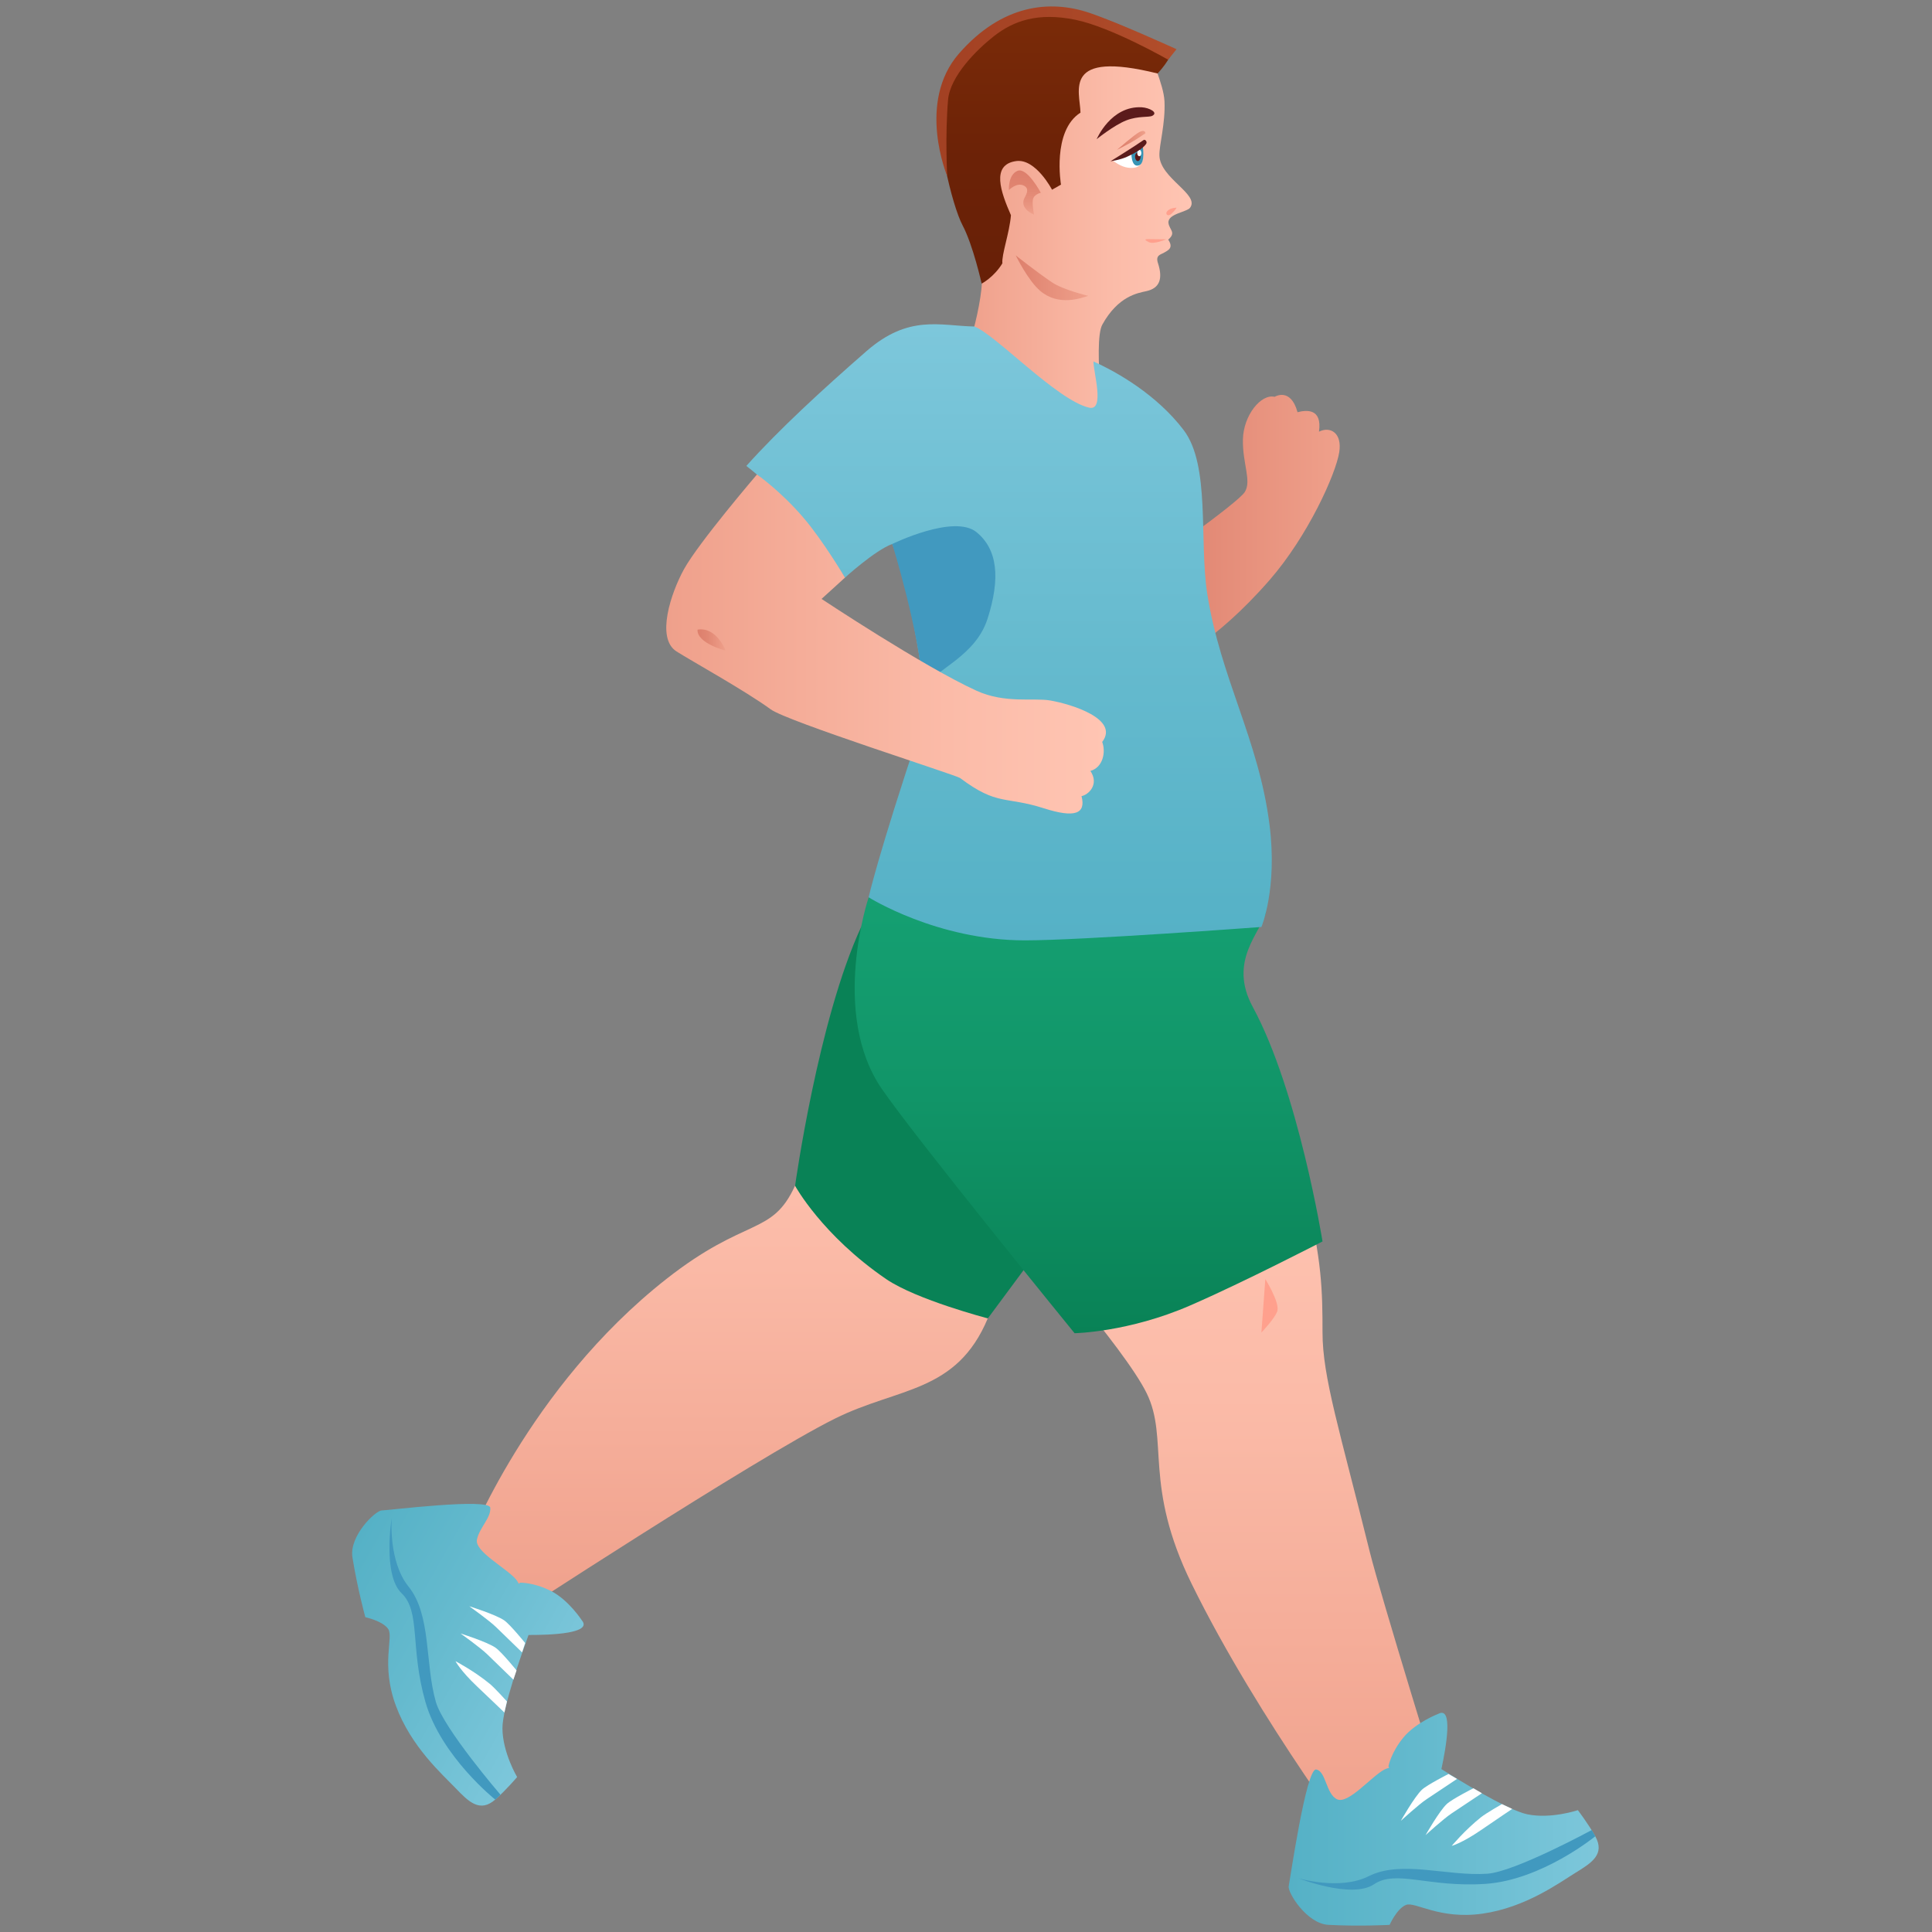 <?xml version="1.0" encoding="utf-8"?>
<!-- Generator: Adobe Illustrator 27.3.1, SVG Export Plug-In . SVG Version: 6.00 Build 0)  -->
<svg version="1.1" id="Слой_1" xmlns="http://www.w3.org/2000/svg" xmlns:xlink="http://www.w3.org/1999/xlink" x="0px" y="0px"
	 viewBox="0 0 300 300" style="enable-background:new 0 0 300 300;" xml:space="preserve">
<rect x="0" y="0" width="300" height="300" fill="#808080" stroke="none"/>
<style type="text/css">
	.st0{fill:url(#SVGID_1_);}
	.st1{fill:url(#SVGID_00000131350703756426163500000007799475376979449243_);}
	.st2{fill:url(#SVGID_00000131336410560660246670000004121277133069410944_);}
	.st3{fill:url(#SVGID_00000174574201971761380000000012028266665150202010_);}
	.st4{fill:#098256;}
	.st5{fill:url(#SVGID_00000013157893207528158870000017534130875147087008_);}
	.st6{fill:url(#SVGID_00000096747609877900476120000000637619024150666670_);}
	.st7{fill:url(#SVGID_00000029018040048367152050000017132874970303970455_);}
	.st8{fill:#4199BF;}
	.st9{fill:url(#SVGID_00000082346043981622420970000011603404025010316682_);}
	.st10{fill:url(#SVGID_00000106132828055730735980000007096126327536800907_);}
	.st11{fill:#FFFFFF;}
	.st12{fill:url(#SVGID_00000152262756105109776520000015753091649655761547_);}
	.st13{fill:#5B1B1B;}
	.st14{fill:url(#SVGID_00000147927655747518558450000007167131433752557453_);}
	.st15{fill:url(#SVGID_00000072242411280805426160000013647155585539049365_);}
	.st16{fill:#FFA08D;}
	.st17{fill:url(#SVGID_00000067928536970651838330000011944260059124433812_);}
	.st18{fill:#3794B5;}
	.st19{fill:url(#SVGID_00000061439861826432936170000011467498485169469323_);}
	.st20{fill:url(#SVGID_00000182490997580504081710000010460337348520833460_);}
</style>
<g>
	
		<linearGradient id="SVGID_1_" gradientUnits="userSpaceOnUse" x1="90.759" y1="82.08" x2="120.238" y2="82.08" gradientTransform="matrix(-1 0 0 1 298.781 0)">
		<stop  offset="0" style="stop-color:#EFA08B"/>
		<stop  offset="0.64" style="stop-color:#E48C78"/>
		<stop  offset="0.995" style="stop-color:#DD7F6C"/>
	</linearGradient>
	<path class="st0" d="M197.92,61.62c-2.11-0.5-4.84,2.87-4.92,6.61c-0.08,3.74,1.38,6.44,0.29,8.17
		c-1.1,1.73-14.74,11.32-14.74,11.32l3.17,15.12c0,0,6.69-2.76,15.41-12.76c5.96-6.84,10.3-16.48,10.83-19.88
		c0.46-2.97-1.38-4.05-3.15-3.17c0.53-3.68-2.01-3.37-3.33-3.02C200.4,60.07,197.92,61.62,197.92,61.62z"/>
	
		<linearGradient id="SVGID_00000026163070458930362000000011288402222079361666_" gradientUnits="userSpaceOnUse" x1="113.749" y1="37.752" x2="148.962" y2="37.752" gradientTransform="matrix(-1 0 0 1 298.781 0)">
		<stop  offset="0" style="stop-color:#FFC5B3"/>
		<stop  offset="0.364" style="stop-color:#FBBBA8"/>
		<stop  offset="1" style="stop-color:#EFA08B"/>
	</linearGradient>
	<path style="fill:url(#SVGID_00000026163070458930362000000011288402222079361666_);" d="M152.31,40.7
		c-1.09-4.62-0.67-9.28-0.67-9.28s9.26-28.74,23.17-24.28c2.27,0.73,4.15,1.93,4.94,4.28c0.42,1.24,1,2.89,1.07,4.31
		c0.16,3.46-0.83,6.78-0.79,8.4c0.08,3.55,6.31,6.06,4.76,8.13c-0.51,0.68-3.54,0.94-3.35,2.38c0.14,1.05,1.25,1.46-0.04,2.57
		c0.86,1.29,0.02,1.64-0.71,2.06c-0.43,0.25-1.29,0.35-0.89,1.56c0.8,2.44,0.29,3.92-1.8,4.38c-1.35,0.3-4.37,0.76-6.83,5.19
		c-1.53,2.77,0.57,18.44,0.57,18.44l-21.92-13.07C149.82,55.76,153.4,45.32,152.31,40.7z"/>
	
		<linearGradient id="SVGID_00000083783379139343180790000014456352058122531474_" gradientUnits="userSpaceOnUse" x1="134.834" y1="1.533" x2="134.834" y2="44.04" gradientTransform="matrix(-1 0 0 1 298.781 0)">
		<stop  offset="0" style="stop-color:#7B2B08"/>
		<stop  offset="0.067" style="stop-color:#792A08"/>
		<stop  offset="0.542" style="stop-color:#6C2207"/>
		<stop  offset="1" style="stop-color:#682007"/>
	</linearGradient>
	<path style="fill:url(#SVGID_00000083783379139343180790000014456352058122531474_);" d="M179.75,11.41c0,0,2.15-2.23,2.38-3.97
		c-2.11,0.08-11.07-6.52-18.81-5.86c-9.4,0.79-16.69,7.8-17.43,13.47c-0.74,5.67,1.93,16.83,3.57,19.92
		c1.64,3.09,2.97,9.07,2.97,9.07s1.89-0.97,3.22-3.15c-0.14-1.35,1.1-4.7,1.33-7.47c-1.56-3.56-3.15-7.87,0.82-8.41
		c3.03-0.41,5.56,4.45,5.56,4.45l1.39-0.79c0,0-1.43-8.34,3.03-11.18C167.69,14.13,164.89,7.73,179.75,11.41z"/>
	
		<linearGradient id="SVGID_00000096017187727416708130000015283211344683660685_" gradientUnits="userSpaceOnUse" x1="180.549" y1="158.322" x2="180.549" y2="252.004" gradientTransform="matrix(-1 0 0 1 298.781 0)">
		<stop  offset="0" style="stop-color:#FFC5B3"/>
		<stop  offset="0.364" style="stop-color:#FBBBA8"/>
		<stop  offset="1" style="stop-color:#EFA08B"/>
	</linearGradient>
	<path style="fill:url(#SVGID_00000096017187727416708130000015283211344683660685_);" d="M163.82,180.54
		c0,0-6.26,14.23-10.44,24.18c-4.87,11.62-13.88,10.66-23.73,15.56C117.22,226.46,78.19,252,78.19,252l-5.54-12.3
		c0,0,9.36-24.23,30.81-41.09c12.44-9.78,16.39-6.63,19.99-14.49c3.27-7.14,16.09-25.81,16.09-25.81L163.82,180.54z"/>
	<path class="st4" d="M166.19,187.45l-12.8,17.27c0,0-11.07-2.89-15.78-6.1c-9.96-6.81-14.15-14.49-14.15-14.49
		s3.58-25.81,10.26-40.19C145.89,142.84,166.19,187.45,166.19,187.45z"/>
	
		<linearGradient id="SVGID_00000114756210572666055860000012369629547234590879_" gradientUnits="userSpaceOnUse" x1="107.46" y1="175.318" x2="107.46" y2="289.158" gradientTransform="matrix(-1 0 0 1 298.781 0)">
		<stop  offset="0" style="stop-color:#FFC5B3"/>
		<stop  offset="0.364" style="stop-color:#FBBBA8"/>
		<stop  offset="1" style="stop-color:#EFA08B"/>
	</linearGradient>
	<path style="fill:url(#SVGID_00000114756210572666055860000012369629547234590879_);" d="M190.45,175.32
		c0,0,10.64,3.49,12.29,10.12c2.53,10.17,2.62,15.07,2.62,21.48c0,6.92,2.67,15.2,7.34,34.06c1.65,6.67,11.49,38.51,11.49,38.51
		l-12,9.68c0,0-16.69-21.93-27.14-43.21c-7.57-15.41-3.5-22.47-6.99-29.61c-3.49-7.14-19.58-25.14-19.58-25.14
		S186.56,185.11,190.45,175.32z"/>
	
		<linearGradient id="SVGID_00000134242992812056113930000012163563577974790023_" gradientUnits="userSpaceOnUse" x1="129.75" y1="139.246" x2="129.75" y2="207.028" gradientTransform="matrix(-1 0 0 1 298.781 0)">
		<stop  offset="0" style="stop-color:#15A072"/>
		<stop  offset="0.456" style="stop-color:#119568"/>
		<stop  offset="1" style="stop-color:#098256"/>
	</linearGradient>
	<path style="fill:url(#SVGID_00000134242992812056113930000012163563577974790023_);" d="M196.59,141.58
		c-0.75,3.2-5.96,7.59-2.06,14.78c7.08,13.05,10.83,36.41,10.83,36.41s-12.25,6.34-20.57,9.95c-9.57,4.16-17.93,4.3-17.93,4.3
		s-24.42-29.95-29.9-37.89c-8.14-11.79-2.07-29.81-2.07-29.81S174.06,138.57,196.59,141.58z"/>
	
		<linearGradient id="SVGID_00000036956188254571139650000002670941243946076801_" gradientUnits="userSpaceOnUse" x1="142.094" y1="50.358" x2="142.094" y2="146.02" gradientTransform="matrix(-1 0 0 1 298.781 0)">
		<stop  offset="0" style="stop-color:#7DC7DB"/>
		<stop  offset="0.543" style="stop-color:#65BACE"/>
		<stop  offset="1" style="stop-color:#55B1C6"/>
	</linearGradient>
	<path style="fill:url(#SVGID_00000036956188254571139650000002670941243946076801_);" d="M169.79,56.13
		c3.71,1.66,9.83,5.17,14,10.64c4.19,5.5,2.39,17.16,3.67,25.41c2.03,13.07,8.01,22.7,9.67,35.89c1.26,9.95-1.26,15.87-1.26,15.87
		s-27.91,2.08-36.73,2.08c-13.65,0-24.26-6.69-24.26-6.69s1.52-6.76,8.03-26.2c2.09-6.23-3.23-26.39-4.37-28.66
		c-2.7,1-7.34,5.23-7.34,5.23s-6.64-10.67-15.31-17.35c5.05-5.64,11.8-11.84,18.64-17.81c6.6-5.76,11.45-3.94,16.76-3.84
		c3.23,1.18,12.86,11.47,17.82,12.6C171.6,63.87,169.79,57.83,169.79,56.13z"/>
	<path class="st8" d="M138.55,84.47c0,0,9.59-4.7,13.09-1.83c3.27,2.68,3.72,7.15,1.71,13.43c-1.86,5.79-7.83,7.73-10.04,10.75
		C142.81,98.21,138.55,84.47,138.55,84.47z"/>
	
		<linearGradient id="SVGID_00000111153793902010364110000012704502450602047146_" gradientUnits="userSpaceOnUse" x1="127.04" y1="100.011" x2="195.322" y2="100.011" gradientTransform="matrix(-1 0 0 1 298.781 0)">
		<stop  offset="0" style="stop-color:#FFC5B3"/>
		<stop  offset="0.364" style="stop-color:#FBBBA8"/>
		<stop  offset="1" style="stop-color:#EFA08B"/>
	</linearGradient>
	<path style="fill:url(#SVGID_00000111153793902010364110000012704502450602047146_);" d="M106.19,88.42
		c2.25-4.11,11.35-14.74,11.35-14.74s3.64,2.53,7.21,6.7c3.05,3.56,6.46,9.31,6.46,9.31l-3.64,3.31c0,0,15.8,10.49,24.07,14.26
		c4.44,2.02,8.83,1.06,11.44,1.51c3.33,0.58,10.78,2.89,8.07,6.44c0.6,1.61,0.1,3.96-1.83,4.5c1.43,2.16-0.37,3.73-1.38,3.91
		c0.72,2.77-1.07,3.42-5.82,1.9c-6.07-1.94-7.22-0.34-13.04-4.71c-0.72-0.49-26.83-8.78-29.4-10.66c-3.92-2.87-12.35-7.54-14.64-9
		C101.82,99.09,104.19,92.07,106.19,88.42z"/>
	<g>
		
			<linearGradient id="SVGID_00000170965660147687403760000014446198129801746589_" gradientUnits="userSpaceOnUse" x1="50.532" y1="282.481" x2="98.673" y2="282.481" gradientTransform="matrix(-1 0 0 1 298.781 0)">
			<stop  offset="0" style="stop-color:#7DC7DB"/>
			<stop  offset="0.543" style="stop-color:#65BACE"/>
			<stop  offset="1" style="stop-color:#55B1C6"/>
		</linearGradient>
		<path style="fill:url(#SVGID_00000170965660147687403760000014446198129801746589_);" d="M204.36,274.77
			c1.54,0.19,1.54,3.86,3.28,4.63c1.74,0.77,5.21-3.47,7.33-4.63c0.21-0.11,0.47-0.19,0.74-0.27l-0.11-0.24c0,0,0.39-2.12,2.32-4.46
			c1.93-2.34,5.4-3.67,5.4-3.67c2.36-1.27,1.25,5.1,0.5,8.57c2.35,1.49,10.2,6.36,13.32,7.02c3.69,0.77,7.87-0.64,7.87-0.64
			s1.64,2.15,2.7,4.05c1.54,2.78-0.52,4.11-3.03,5.65c-2.51,1.54-7.72,5.4-14.47,6.37c-6.75,0.96-10.48-1.93-11.9-1.35
			c-1.42,0.58-2.53,3.09-2.53,3.09s-4.53,0.26-9.5,0c-3.38-0.18-6.37-5.05-6.17-6C200.31,291.94,202.82,274.57,204.36,274.77z"/>
		<path class="st8" d="M247.72,285.13c0,0-8.32,6.82-17.1,7.4c-8.78,0.58-13.84-2.26-17.27,0.06c-3.44,2.32-11.74-0.94-11.74-0.94
			s6.43,1.94,10.91-0.31c5.11-2.57,12.16,0.04,18.43-0.39c4.27-0.29,16.21-6.78,16.21-6.78L247.72,285.13z"/>
		<path class="st11" d="M234.81,280.89c0,0-1.84,1.23-4.83,3.28c-2.99,2.05-4.56,2.46-4.56,2.46s2.05-2.46,4.56-4.46
			c0.75-0.6,3.24-2.03,3.24-2.03L234.81,280.89z"/>
		<path class="st11" d="M230.11,278.45c0,0-3.52,2.35-4.7,3.13c-1.27,0.84-4.05,3.38-4.05,3.38s2.11-3.72,3.29-4.83
			c0.82-0.77,4.14-2.45,4.14-2.45L230.11,278.45z"/>
		<path class="st11" d="M226.25,276.23c0,0-3.52,2.35-4.7,3.13c-1.27,0.84-4.03,3.38-4.03,3.38s2.1-3.72,3.27-4.83
			c0.82-0.77,4.14-2.45,4.14-2.45L226.25,276.23z"/>
	</g>
	<g>
		
			<linearGradient id="SVGID_00000033367534452338313580000000674238743417694132_" gradientUnits="userSpaceOnUse" x1="223.998" y1="343.554" x2="264.048" y2="343.554" gradientTransform="matrix(-0.871 -0.491 -0.491 0.871 450.91 74.658)">
			<stop  offset="0" style="stop-color:#7DC7DB"/>
			<stop  offset="0.543" style="stop-color:#65BACE"/>
			<stop  offset="1" style="stop-color:#55B1C6"/>
		</linearGradient>
		<path style="fill:url(#SVGID_00000033367534452338313580000000674238743417694132_);" d="M59.28,234.54
			c0.97-0.01,16.71-1.97,16.85-0.42c0.14,1.55-1.68,3.08-2.07,4.94c-0.39,1.86,4.49,4.36,6.07,6.19c0.15,0.18,0.29,0.42,0.43,0.67
			l0.21-0.16c0,0,2.15-0.07,4.85,1.32c2.69,1.39,4.72,4.51,4.72,4.51c1.73,2.04-4.72,2.3-8.27,2.29c-0.96,2.62-4.07,11.31-4.05,14.5
			c0.02,3.77,2.28,7.56,2.28,7.56s-1.75,2.06-3.39,3.49c-2.39,2.09-4.13,0.36-6.17-1.77c-2.04-2.13-6.91-6.41-9.27-12.8
			c-2.37-6.4-0.32-10.65-1.19-11.91c-0.86-1.26-3.55-1.83-3.55-1.83s-1.21-4.37-2-9.28C54.18,238.5,58.31,234.55,59.28,234.54z"/>
		<path class="st8" d="M76.9,279.44c0,0-8.42-6.7-10.84-15.16c-2.42-8.46-0.71-14-3.69-16.87c-2.99-2.87-1.55-11.67-1.55-11.67
			s-0.54,6.7,2.6,10.6c3.59,4.46,2.53,11.89,4.26,17.93c1.18,4.12,10.04,14.42,10.04,14.42L76.9,279.44z"/>
		<path class="st11" d="M78.32,265.92c0,0-1.59-1.54-4.22-4.03c-2.63-2.49-3.37-3.94-3.37-3.94s2.84,1.48,5.32,3.51
			c0.74,0.6,2.67,2.74,2.67,2.74L78.32,265.92z"/>
		<path class="st11" d="M79.72,260.82c0,0-3.04-2.95-4.05-3.93c-1.09-1.06-4.15-3.24-4.15-3.24s4.08,1.28,5.42,2.2
			c0.93,0.64,3.27,3.53,3.27,3.53L79.72,260.82z"/>
		<path class="st11" d="M81.07,256.58c0,0-3.04-2.95-4.05-3.93c-1.09-1.06-4.15-3.23-4.15-3.23s4.08,1.27,5.41,2.18
			c0.93,0.64,3.27,3.53,3.27,3.53L81.07,256.58z"/>
	</g>
	<path class="st13" d="M177.29,16.66c1.15,0.06,2.62,0.81,1.64,1.32c-0.53,0.28-2.17-0.01-4.03,0.71c-1.91,0.74-4.61,2.92-4.61,2.92
		S172.48,16.4,177.29,16.66z"/>
	
		<linearGradient id="SVGID_00000133514457848335357910000012337554269243473298_" gradientUnits="userSpaceOnUse" x1="139.643" y1="33.314" x2="139.643" y2="26.46" gradientTransform="matrix(-1 0 0 1 298.781 0)">
		<stop  offset="0" style="stop-color:#EFA08B"/>
		<stop  offset="0.278" style="stop-color:#E7917D"/>
		<stop  offset="0.658" style="stop-color:#E08470"/>
		<stop  offset="0.995" style="stop-color:#DD7F6C"/>
	</linearGradient>
	<path style="fill:url(#SVGID_00000133514457848335357910000012337554269243473298_);" d="M161.62,29.94c0,0-2.13-4.02-3.62-3.41
		c-1.49,0.61-1.34,2.99-1.34,2.99s1.19-1.25,2.31-0.7c1.12,0.55,0.14,1.71,0,2.19c-0.47,1.54,1.59,2.31,1.59,2.31
		s-0.31-1.57-0.17-2.32C160.53,30.15,161.62,29.94,161.62,29.94z"/>
	
		<linearGradient id="SVGID_00000088811574176821377970000008655239653748534714_" gradientUnits="userSpaceOnUse" x1="129.798" y1="43.132" x2="141.059" y2="43.132" gradientTransform="matrix(-1 0 0 1 298.781 0)">
		<stop  offset="0" style="stop-color:#EFA08B"/>
		<stop  offset="0.64" style="stop-color:#E48C78"/>
		<stop  offset="0.995" style="stop-color:#DD7F6C"/>
	</linearGradient>
	<path style="fill:url(#SVGID_00000088811574176821377970000008655239653748534714_);" d="M168.98,45.94c0,0-3.93-0.94-5.63-2.1
		c-2.57-1.74-5.63-4.19-5.63-4.19s1.9,3.92,3.83,5.54C164.39,47.58,167.83,46.31,168.98,45.94z"/>
	<path class="st16" d="M196.48,198.62c0,0,2.17,3.47,1.88,4.88c-0.22,1.03-2.49,3.42-2.49,3.42L196.48,198.62z"/>
	
		<linearGradient id="SVGID_00000093165153434661455460000011779007776593110938_" gradientUnits="userSpaceOnUse" x1="186.114" y1="99.371" x2="190.476" y2="99.371" gradientTransform="matrix(-1 0 0 1 298.781 0)">
		<stop  offset="0" style="stop-color:#EFA08B"/>
		<stop  offset="0.086" style="stop-color:#ED9C87"/>
		<stop  offset="0.635" style="stop-color:#E18773"/>
		<stop  offset="0.995" style="stop-color:#DD7F6C"/>
	</linearGradient>
	<path style="fill:url(#SVGID_00000093165153434661455460000011779007776593110938_);" d="M108.31,97.77
		c2.97-0.48,4.36,3.25,4.36,3.25S108.21,99.91,108.31,97.77z"/>
	<path class="st11" d="M177.23,22.58c0,0,0.36,1.77,0.14,2.46c-0.37,1.13-1.62,1.16-2.61,0.92c-0.99-0.25-1.9-0.99-1.9-0.99
		l2.4-1.43L177.23,22.58z"/>
	<path class="st18" d="M177.44,22.67c0,0,0.44,2.62-0.54,2.99c-1.34,0.5-1.22-2.14-1.22-2.14L177.44,22.67z"/>
	<path class="st13" d="M176.25,24.33c0,0.37,0.19,0.68,0.43,0.68c0.24,0,0.43-0.3,0.43-0.68c0-0.37-0.19-0.68-0.43-0.68
		C176.45,23.65,176.25,23.96,176.25,24.33z"/>
	<path class="st11" d="M176.59,23.76c0,0.27,0.14,0.5,0.32,0.5c0.18,0,0.32-0.22,0.32-0.5c0-0.27-0.14-0.5-0.32-0.5
		C176.74,23.27,176.59,23.49,176.59,23.76z"/>
	<path class="st16" d="M182.69,32.25c0,0-0.18,0.39-0.78,0.94c-0.6,0.55-1.09,0-0.6-0.47C181.81,32.25,182.69,32.25,182.69,32.25z"
		/>
	<path class="st16" d="M181.11,37.15c0,0-1.93,0.84-2.72,0.45c-0.48-0.24-0.87-0.49-0.05-0.47
		C179.63,37.16,181.11,37.15,181.11,37.15z"/>
	<path class="st13" d="M177.57,21.75c0.24-0.17,0.64,0.25,0.39,0.61c-0.54,0.78-1.92,1.52-3,2c-1.09,0.49-2.52,0.68-2.52,0.68
		S176.09,22.79,177.57,21.75z"/>
	
		<linearGradient id="SVGID_00000119821212922584851580000008616739469033476482_" gradientUnits="userSpaceOnUse" x1="120.918" y1="21.798" x2="125.34" y2="21.798" gradientTransform="matrix(-1 0 0 1 298.781 0)">
		<stop  offset="0" style="stop-color:#EFA08B"/>
		<stop  offset="0.156" style="stop-color:#EB9984"/>
		<stop  offset="0.649" style="stop-color:#E18672"/>
		<stop  offset="0.995" style="stop-color:#DD7F6C"/>
	</linearGradient>
	<path style="fill:url(#SVGID_00000119821212922584851580000008616739469033476482_);" d="M177.86,20.69c0,0-1.33,0.93-2.34,1.49
		c-1,0.56-2.08,1.09-2.08,1.09s2.75-2.39,3.47-2.76C177.86,20.02,177.86,20.69,177.86,20.69z"/>
	
		<linearGradient id="SVGID_00000034790407561501054370000013460968614377976231_" gradientUnits="userSpaceOnUse" x1="116.092" y1="14.173" x2="153.378" y2="14.173" gradientTransform="matrix(-1 0 0 1 298.781 0)">
		<stop  offset="0" style="stop-color:#B24E2B"/>
		<stop  offset="0.384" style="stop-color:#AA4727"/>
		<stop  offset="1" style="stop-color:#A34123"/>
	</linearGradient>
	<path style="fill:url(#SVGID_00000034790407561501054370000013460968614377976231_);" d="M182.69,7.64l-1.3,1.63
		c0,0-8.81-5.05-14.41-6.2c-5.82-1.19-9.6,0.16-12.65,2.55c-2.6,2.04-6.81,6.18-7.12,9.91c-0.47,5.61-0.13,11.81-0.13,11.81
		s-4.8-11.46,1.85-19.05C155.59,0.7,163-0.09,169.18,2C173.73,3.54,182.69,7.64,182.69,7.64z"/>
</g>
</svg>
